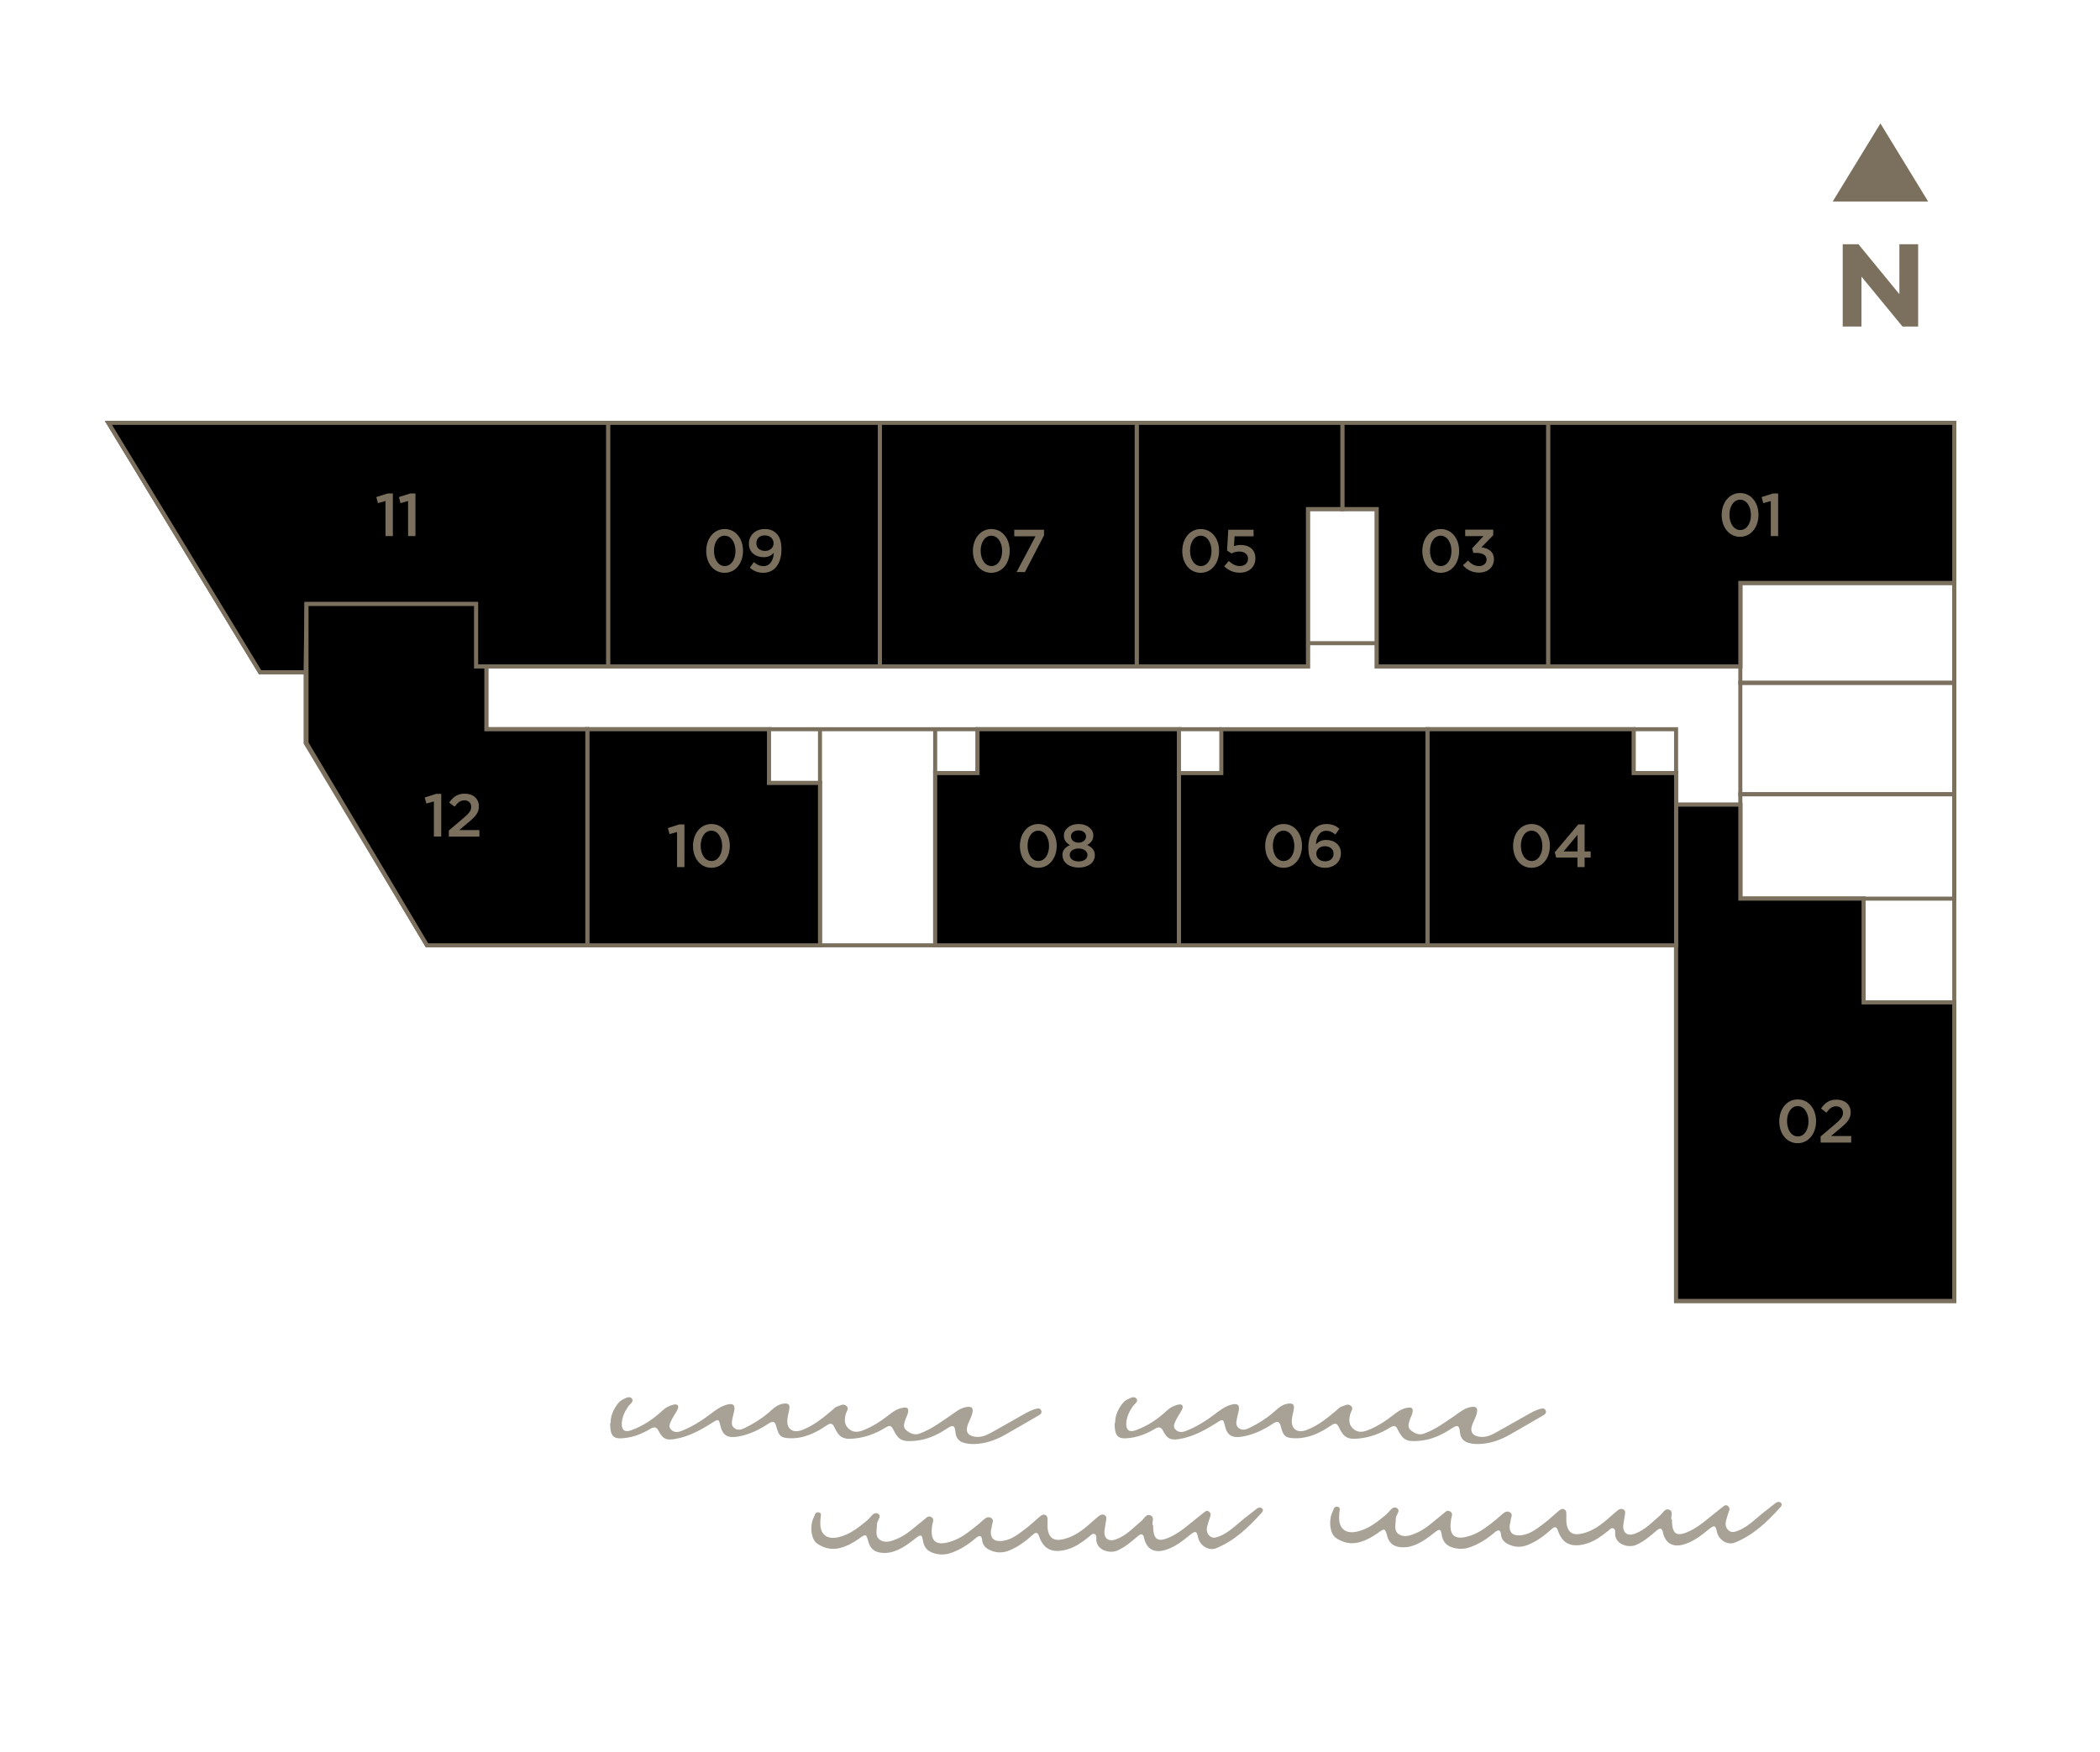 <?xml version="1.0" encoding="UTF-8"?>
<svg xmlns="http://www.w3.org/2000/svg" viewBox="0 0 208.21 173.75">
    <g id="Base">
        <path d="M190.18,24.22v8.16h-1.55l-4.07-4.95v4.95h-1.86v-8.16h1.56l4.06,4.95v-4.95h1.86Z" style="fill:#7b705e;"/>
        <polygon points="25.79 66.66 10.75 41.93 193.76 41.93 193.76 129 166.18 129 166.18 93.74 42.34 93.74 30.3 73.68 30.3 66.66 25.79 66.66" style="fill:none; stroke:#7b705e; stroke-miterlimit:10; stroke-width:.4px;"/>
        <polygon points="161.97 76.66 161.97 72.31 141.53 72.31 141.53 93.74 166.18 93.74 166.18 76.66 161.97 76.66" style="fill:none; stroke:#7b705e; stroke-miterlimit:10; stroke-width:.4px;"/>
        <polygon points="76.24 77.64 76.24 72.31 58.23 72.31 58.23 93.74 81.3 93.74 81.3 77.64 76.24 77.64" style="fill:none; stroke:#7b705e; stroke-miterlimit:10; stroke-width:.4px;"/>
        <polygon points="96.92 76.66 96.92 72.31 116.88 72.31 116.88 93.74 92.72 93.74 92.72 76.66 96.92 76.66" style="fill:none; stroke:#7b705e; stroke-miterlimit:10; stroke-width:.4px;"/>
        <polygon points="58.23 72.31 48.22 72.31 48.22 66.09 47.2 66.09 47.2 59.89 30.39 59.89 30.39 73.68 42.34 93.74 58.23 93.74 58.23 72.31" style="fill:none; stroke:#7b705e; stroke-miterlimit:10; stroke-width:.4px;"/>
        <polygon points="30.3 66.66 25.79 66.66 10.75 41.93 60.29 41.93 60.29 66.08 47.2 66.08 47.2 59.89 30.39 59.89 30.3 66.66" style="fill:none; stroke:#7b705e; stroke-miterlimit:10; stroke-width:.4px;"/>
        <rect x="60.29" y="41.93" width="26.94" height="24.15" style="fill:none; stroke:#7b705e; stroke-miterlimit:10; stroke-width:.4px;"/>
        <rect x="87.23" y="41.93" width="25.47" height="24.15" style="fill:none; stroke:#7b705e; stroke-miterlimit:10; stroke-width:.4px;"/>
        <polygon points="112.7 66.08 129.68 66.08 129.68 50.48 133.09 50.48 133.09 41.93 112.7 41.93 112.7 66.08" style="fill:none; stroke:#7b705e; stroke-miterlimit:10; stroke-width:.4px;"/>
        <polygon points="153.49 66.08 136.5 66.08 136.5 50.48 133.09 50.48 133.09 41.93 153.49 41.93 153.49 66.08" style="fill:none; stroke:#7b705e; stroke-miterlimit:10; stroke-width:.4px;"/>
        <polygon points="172.55 66.08 153.49 66.08 153.49 41.93 193.76 41.93 193.76 57.8 172.55 57.8 172.55 66.08" style="fill:none; stroke:#7b705e; stroke-miterlimit:10; stroke-width:.4px;"/>
        <rect x="172.55" y="57.8" width="21.21" height="9.91" style="fill:none; stroke:#7b705e; stroke-miterlimit:10; stroke-width:.4px;"/>
        <rect x="172.55" y="67.71" width="21.21" height="11.05" style="fill:none; stroke:#7b705e; stroke-miterlimit:10; stroke-width:.4px;"/>
        <rect x="172.55" y="78.76" width="21.21" height="10.35" style="fill:none; stroke:#7b705e; stroke-miterlimit:10; stroke-width:.4px;"/>
        <polygon points="166.18 79.79 172.55 79.79 172.55 89.11 184.77 89.11 184.77 99.4 193.76 99.4 193.76 129 166.18 129 166.18 79.79" style="fill:none; stroke:#7b705e; stroke-miterlimit:10; stroke-width:.4px;"/>
        <line x1="76.24" y1="72.31" x2="96.92" y2="72.31" style="fill:none; stroke:#7b705e; stroke-miterlimit:10; stroke-width:.4px;"/>
        <line x1="81.3" y1="77.64" x2="81.3" y2="72.31" style="fill:none; stroke:#7b705e; stroke-miterlimit:10; stroke-width:.4px;"/>
        <line x1="92.72" y1="76.66" x2="92.72" y2="72.31" style="fill:none; stroke:#7b705e; stroke-miterlimit:10; stroke-width:.4px;"/>
        <line x1="116.88" y1="72.31" x2="121.09" y2="72.31" style="fill:none; stroke:#7b705e; stroke-miterlimit:10; stroke-width:.4px;"/>
        <line x1="129.68" y1="63.78" x2="136.5" y2="63.78" style="fill:none; stroke:#7b705e; stroke-miterlimit:10; stroke-width:.4px;"/>
        <polyline points="166.18 76.66 166.18 72.31 161.97 72.31" style="fill:none; stroke:#7b705e; stroke-miterlimit:10; stroke-width:.4px;"/>
        <path d="M114.33,151.22c-.01,1.5.46,1.79,1.78,1.15.87-.42,1.59-1.05,2.33-1.65.33-.27.66-.53.99-.79.14-.11.3-.17.46-.02.14.12.18.25.11.45-.12.32-.21.64-.3.97-.1.37-.06.73.25.99.28.24.58.16.9.04,1.14-.44,1.92-1.37,2.88-2.07.29-.21.56-.45.85-.67.16-.12.36-.19.53-.06.22.17.05.37-.06.49-1.28,1.42-2.66,2.74-4.47,3.47-.76.31-1.63-.28-1.79-1.06-.13-.65-.26-.7-.81-.25-.76.62-1.52,1.22-2.49,1.5-1.08.31-1.82-.12-2.06-1.21-.1-.49-.35-.4-.62-.17-.63.54-1.25,1.08-2.02,1.42-.79.35-2.17-.06-2.09-1.19.01-.16.01-.36-.18-.44-.22-.09-.34.1-.49.22-.75.6-1.51,1.16-2.48,1.37-1.32.28-2.11-.14-2.54-1.41-.17-.5-.43-.27-.66-.07-.68.62-1.41,1.15-2.27,1.51-.66.27-1.32.27-1.97-.05-.41-.2-.69-.49-.73-.96-.05-.52-.29-.5-.62-.22-.75.64-1.56,1.17-2.5,1.49-.58.19-1.16.19-1.75-.01-.62-.21-.92-.63-1.01-1.26-.08-.55-.21-.59-.67-.23-.62.49-1.24.96-1.98,1.26-.5.2-1.02.28-1.56.2-.65-.09-1.02-.46-1.19-1.08-.22-.79-.25-.8-.94-.3-.57.41-1.18.74-1.87.92-.82.21-1.57.03-2.25-.42-.57-.38-.76-1.52-.45-2.4.04-.12.11-.23.15-.35.06-.23.18-.41.44-.36.3.06.21.31.18.52-.02.19-.03.38-.03.57,0,1.13.69,1.63,1.81,1.37,1.14-.27,2.01-.98,2.88-1.7.31-.26.57-.85,1-.64.49.24-.08.69-.07,1.06.01.54-.24,1.17.29,1.54.51.35,1.1.15,1.64-.07,1.07-.43,1.86-1.25,2.74-1.93.21-.16.39-.44.71-.26.33.19.16.49.11.74-.28,1.67.32,2.2,1.93,1.66.98-.33,1.77-.99,2.56-1.62.16-.13.32-.28.48-.42.24-.2.5-.47.84-.28.36.2.11.53.09.8-.01.19-.09.37-.1.56-.03.63.27.95.91.94.98-.01,1.71-.6,2.43-1.14.53-.39,1-.85,1.5-1.27.16-.14.35-.28.57-.17.23.11.21.34.21.56,0,.36-.03.72.06,1.07.18.68.59.92,1.28.81,1.24-.2,2.16-.95,3.05-1.74.24-.21.47-.43.73-.62.15-.11.35-.18.54-.07.21.12.18.32.15.51-.05.34-.12.67-.16,1-.09.79.38,1.16,1.12.9,1.04-.37,1.75-1.17,2.56-1.85.26-.22.44-.7.86-.54.47.18.14.68.23.97" style="fill:#a8a195;"/>
        <path d="M60.55,141.13c-.03-.58.18-1.21.59-1.78.13-.19.29-.39.48-.5.3-.16.74-.44.98-.22.35.32-.14.58-.31.83-.34.5-.6,1.02-.64,1.63-.04.7.27.98.92.74,1.17-.42,2.2-1.1,3.1-1.95.33-.31.69-.49,1.1-.59.42-.1.58.1.4.49-.17.36-.43.68-.6,1.05-.14.3-.34.64-.03.94.29.29.65.27,1.01.13,1.06-.41,2.01-1.01,2.9-1.69.51-.39,1.02-.77,1.65-.93.6-.15.81.05.69.65-.05.23-.12.45-.16.68-.06.35-.18.73.17,1,.35.27.71.15,1.08-.03.84-.41,1.63-.9,2.34-1.51.44-.38.85-.82,1.51-.89.46-.05.59.13.53.52-.04.31-.14.62-.18.93-.16,1.03.48,1.54,1.45,1.17,1.13-.43,2.05-1.18,2.96-1.95.15-.12.28-.29.45-.35.31-.09.64-.36.96-.11.33.26.03.55-.04.81-.15.55-.17,1.06.28,1.47.45.41.94.36,1.48.14.98-.38,1.84-.97,2.65-1.61.36-.28.72-.5,1.17-.59.54-.11.7.02.56.56-.05.2-.17.39-.23.59-.11.36-.29.75.08,1.06.39.32.81.53,1.34.33,1.11-.41,2.05-1.1,3.01-1.76.47-.32.91-.7,1.48-.84.67-.16.89.05.69.71-.1.32-.26.62-.39.94-.3.75-.04,1.19.76,1.28.56.06,1.05-.15,1.51-.4,1.13-.62,2.25-1.28,3.38-1.91.29-.16.6-.32.92-.42.22-.06.54-.2.68.11.14.32-.17.44-.38.57-1.04.61-2.09,1.21-3.14,1.81-.85.49-1.76.84-2.75.93-.45.04-.89.04-1.33-.08-.52-.14-.83-.45-.89-1.01-.08-.78-.23-.84-.9-.39-.97.64-2,1.1-3.18,1.19-1.23.1-1.59-.08-2.13-1.19-.22-.46-.5-.26-.78-.1-.92.56-1.9.93-2.98,1.05-1.15.13-1.57-.08-2.05-1.13-.22-.48-.48-.36-.8-.14-.88.6-1.82,1.08-2.9,1.22-.17.02-.34.03-.51.03-1.03,0-1.28-.15-1.53-1.13-.15-.58-.35-.61-.82-.3-.92.61-1.91,1.08-3.03,1.27-.99.16-1.49-.12-1.71-1.1-.15-.65-.2-.67-.77-.3-1.15.73-2.33,1.39-3.7,1.63-.87.15-1.24.01-1.64-.78-.2-.39-.41-.47-.8-.24-.75.45-1.55.79-2.43.91-1.27.18-1.58-.1-1.59-1.49" style="fill:#a8a195;"/>
        <path d="M165.77,150.66c-.01,1.5.46,1.79,1.78,1.15.87-.42,1.59-1.05,2.33-1.65.33-.27.66-.53.99-.79.14-.11.3-.17.46-.02.14.12.18.25.11.45-.12.32-.21.64-.3.97-.1.37-.06.73.25.99.28.24.58.16.9.04,1.14-.44,1.92-1.37,2.88-2.07.29-.21.56-.45.85-.67.16-.12.36-.19.53-.06.22.17.05.37-.06.49-1.28,1.42-2.66,2.74-4.47,3.47-.76.31-1.63-.28-1.79-1.06-.13-.65-.26-.7-.81-.25-.76.62-1.52,1.22-2.49,1.5-1.08.31-1.82-.12-2.06-1.21-.1-.49-.35-.4-.62-.17-.63.54-1.25,1.08-2.02,1.42-.79.35-2.17-.06-2.09-1.19.01-.16.01-.36-.18-.44-.22-.09-.34.1-.49.22-.75.6-1.51,1.16-2.48,1.37-1.32.28-2.11-.14-2.54-1.41-.17-.5-.43-.27-.66-.07-.68.62-1.41,1.15-2.27,1.51-.66.27-1.32.27-1.97-.05-.41-.2-.69-.49-.73-.96-.05-.52-.29-.5-.62-.22-.75.64-1.56,1.17-2.5,1.49-.58.19-1.16.19-1.75-.01-.62-.21-.92-.63-1.01-1.26-.08-.55-.21-.59-.67-.23-.62.49-1.24.96-1.98,1.26-.5.2-1.02.28-1.56.2-.65-.09-1.02-.46-1.19-1.08-.22-.79-.25-.8-.94-.3-.57.41-1.18.74-1.87.92-.82.21-1.57.03-2.25-.42-.57-.38-.76-1.52-.45-2.4.04-.12.11-.23.15-.35.06-.23.18-.41.44-.36.3.06.21.31.18.52-.02.19-.03.38-.03.57,0,1.13.69,1.63,1.81,1.37,1.14-.27,2.01-.98,2.88-1.7.31-.26.57-.85,1-.64.49.24-.08.69-.07,1.06.01.54-.24,1.17.29,1.54.51.35,1.1.15,1.64-.07,1.07-.43,1.86-1.25,2.74-1.93.21-.16.39-.44.71-.26.33.19.16.49.11.74-.28,1.67.32,2.2,1.93,1.66.98-.33,1.77-.99,2.56-1.62.16-.13.32-.28.48-.42.24-.2.5-.47.84-.28.36.2.11.53.09.8-.01.19-.09.37-.1.56-.03.63.27.95.91.94.98-.01,1.71-.6,2.43-1.14.53-.39,1-.85,1.5-1.27.16-.14.35-.28.57-.17.23.11.21.34.21.56,0,.36-.03.72.06,1.07.18.68.59.92,1.28.81,1.24-.2,2.16-.95,3.05-1.74.24-.21.47-.43.73-.62.15-.11.35-.18.54-.07.21.12.18.32.15.51-.05.34-.12.67-.16,1-.09.79.38,1.16,1.12.9,1.04-.37,1.75-1.17,2.56-1.85.26-.22.44-.7.86-.54.47.18.14.68.23.97" style="fill:#a8a195;"/>
        <path d="M110.57,141.13c-.03-.58.18-1.21.59-1.78.13-.19.29-.39.48-.5.3-.16.74-.44.98-.22.35.32-.14.58-.31.83-.34.5-.6,1.02-.64,1.63-.04.7.27.98.92.74,1.17-.42,2.2-1.1,3.1-1.95.33-.31.69-.49,1.1-.59.42-.1.58.1.4.49-.17.36-.43.68-.6,1.05-.14.3-.34.64-.03.94.29.29.65.27,1.01.13,1.06-.41,2.01-1.01,2.9-1.69.51-.39,1.02-.77,1.65-.93.6-.15.81.05.69.65-.05.23-.12.45-.16.68-.06.35-.18.73.17,1,.35.27.71.15,1.08-.03.84-.41,1.63-.9,2.34-1.51.44-.38.85-.82,1.51-.89.46-.05.59.13.53.52-.04.31-.14.62-.18.93-.16,1.03.48,1.54,1.45,1.17,1.13-.43,2.05-1.18,2.96-1.95.15-.12.28-.29.45-.35.31-.09.64-.36.96-.11.33.26.03.55-.04.81-.15.55-.17,1.06.28,1.47.45.41.94.36,1.48.14.98-.38,1.84-.97,2.65-1.61.36-.28.72-.5,1.17-.59.54-.11.7.02.56.56-.05.2-.17.39-.23.59-.11.36-.29.75.08,1.06.39.32.81.53,1.34.33,1.11-.41,2.05-1.1,3.01-1.76.47-.32.91-.7,1.48-.84.67-.16.89.05.69.71-.1.32-.26.62-.39.94-.3.75-.04,1.19.76,1.28.56.06,1.05-.15,1.51-.4,1.13-.62,2.25-1.28,3.38-1.91.29-.16.6-.32.92-.42.22-.06.54-.2.68.11.14.32-.17.44-.38.57-1.04.61-2.09,1.21-3.14,1.81-.85.49-1.76.84-2.75.93-.45.04-.89.04-1.33-.08-.52-.14-.83-.45-.89-1.01-.08-.78-.23-.84-.9-.39-.97.64-2,1.1-3.18,1.19-1.23.1-1.59-.08-2.13-1.19-.22-.46-.5-.26-.78-.1-.92.56-1.9.93-2.98,1.05-1.15.13-1.57-.08-2.05-1.13-.22-.48-.48-.36-.8-.14-.88.6-1.82,1.08-2.9,1.22-.17.02-.34.03-.51.03-1.03,0-1.28-.15-1.53-1.13-.15-.58-.35-.61-.82-.3-.92.61-1.91,1.08-3.03,1.27-.99.16-1.49-.12-1.71-1.1-.15-.65-.2-.67-.77-.3-1.15.73-2.33,1.39-3.7,1.63-.87.15-1.24.01-1.64-.78-.2-.39-.41-.47-.8-.24-.75.45-1.55.79-2.43.91-1.27.18-1.58-.1-1.59-1.49" style="fill:#a8a195;"/>
        <polygon points="186.44 12.24 191.17 19.98 181.71 19.98 186.44 12.24" style="fill:#7b705e;"/>
    </g>
    <g id="_x30_1" class="floor" data-id="4-12_01">
        <polygon class="bg" points="172.55 66.08 153.49 66.08 153.49 41.93 193.76 41.93 193.76 57.8 172.55 57.8 172.55 66.08" style="stroke:#7b705e; stroke-miterlimit:10; stroke-width:.4px;"/>
    </g>
    <g id="_x30_2" class="floor" data-id="4-12_02">
        <polygon class="bg" points="166.18 79.79 172.55 79.79 172.55 89.11 184.77 89.11 184.77 99.4 193.76 99.4 193.76 129 166.18 129 166.18 79.79" style="stroke:#7b705e; stroke-miterlimit:10; stroke-width:.4px;"/>
    </g>
    <g id="_x30_3" class="floor" data-id="4-12_03">
        <polygon class="bg" points="153.49 66.08 136.5 66.08 136.5 50.48 133.09 50.48 133.09 41.93 153.49 41.93 153.49 66.08" style="stroke:#7b705e; stroke-miterlimit:10; stroke-width:.4px;"/>
    </g>
    <g id="_x30_4" class="floor" data-id="4-12_04">
        <polygon class="bg" points="161.97 76.66 161.97 72.31 141.53 72.31 141.53 93.74 166.18 93.74 166.18 76.66 161.97 76.66" style="stroke:#7b705e; stroke-miterlimit:10; stroke-width:.4px;"/>
    </g>
    <g id="_x30_5" class="floor" data-id="4-12_05">
        <polygon class="bg" points="112.7 66.08 129.68 66.08 129.68 50.48 133.09 50.48 133.09 41.93 112.7 41.93 112.7 66.08" style="stroke:#7b705e; stroke-miterlimit:10; stroke-width:.4px;"/>
    </g>
    <g id="_x30_6" class="floor" data-id="4-12_06">
        <polygon class="bg" points="121.09 76.66 121.09 72.31 141.53 72.31 141.53 93.74 116.88 93.74 116.88 76.66 121.09 76.66" style="stroke:#7b705e; stroke-miterlimit:10; stroke-width:.4px;"/>
    </g>
    <g id="_x30_7" class="floor" data-id="4-12_07">
        <rect class="bg" x="87.23" y="41.93" width="25.47" height="24.15" style="stroke:#7b705e; stroke-miterlimit:10; stroke-width:.4px;"/>
    </g>
    <g id="_x30_8" class="floor" data-id="4-12_08">
        <polygon class="bg" points="96.92 76.66 96.92 72.31 116.88 72.31 116.88 93.74 92.72 93.74 92.72 76.66 96.92 76.66" style="stroke:#7b705e; stroke-miterlimit:10; stroke-width:.4px;"/>
    </g>
    <g id="_x30_9" class="floor" data-id="4-12_09">
        <rect class="bg" x="60.29" y="41.93" width="26.94" height="24.15" style="stroke:#7b705e; stroke-miterlimit:10; stroke-width:.4px;"/>
    </g>
    <g id="_x31_0" class="floor" data-id="4-12_10">
        <polygon class="bg" points="76.24 77.64 76.24 72.31 58.23 72.31 58.23 93.74 81.3 93.74 81.3 77.64 76.24 77.64" style="stroke:#7b705e; stroke-miterlimit:10; stroke-width:.4px;"/>
    </g>
    <g id="_x31_1" class="floor" data-id="4-12_11">
        <polygon class="bg" points="30.3 66.66 25.79 66.66 10.75 41.93 60.29 41.93 60.29 66.08 47.2 66.08 47.2 59.89 30.39 59.89 30.3 66.66" style="stroke:#7b705e; stroke-miterlimit:10; stroke-width:.4px;"/>
    </g>
    <g id="_x31_2" class="floor" data-id="4-12_12">
        <polygon class="bg" points="58.23 72.31 48.22 72.31 48.22 66.09 47.2 66.09 47.2 59.89 30.39 59.89 30.39 73.68 42.34 93.74 58.23 93.74 58.23 72.31" style="stroke:#7b705e; stroke-miterlimit:10; stroke-width:.4px;"/>
    </g>
    <g id="Labels">
        <path d="M43.03,79.47l-.76.21-.16-.6,1.13-.36h.51v4.23h-.73v-3.48Z" style="fill:#7b705e;"/>
        <path d="M44.48,82.37l1.45-1.23c.58-.49.79-.76.79-1.13,0-.41-.29-.65-.68-.65s-.65.21-.97.63l-.53-.41c.4-.56.8-.88,1.55-.88.82,0,1.39.5,1.39,1.25h0c0,.67-.35,1.03-1.09,1.64l-.86.72h2v.65h-3.03v-.58Z" style="fill:#7b705e;"/>
        <path d="M67.14,82.5l-.76.21-.16-.6,1.13-.36h.51v4.23h-.73v-3.48Z" style="fill:#7b705e;"/>
        <path d="M68.71,83.89h0c0-1.21.73-2.18,1.83-2.18s1.82.96,1.82,2.16h0c0,1.21-.73,2.18-1.83,2.18s-1.82-.96-1.82-2.16ZM71.6,83.89h0c0-.84-.43-1.52-1.07-1.52s-1.06.66-1.06,1.49h0c0,.84.42,1.52,1.07,1.52s1.06-.67,1.06-1.49Z" style="fill:#7b705e;"/>
        <path d="M101.12,83.89h0c0-1.21.73-2.18,1.83-2.18s1.82.96,1.82,2.16h0c0,1.21-.73,2.18-1.83,2.18s-1.82-.96-1.82-2.16ZM104.01,83.89h0c0-.84-.43-1.52-1.07-1.52s-1.06.66-1.06,1.49h0c0,.84.42,1.52,1.07,1.52s1.06-.67,1.06-1.49Z" style="fill:#7b705e;"/>
        <path d="M105.33,84.83h0c0-.52.28-.83.76-1.03-.35-.19-.61-.47-.61-.94h0c0-.65.62-1.15,1.46-1.15s1.46.49,1.46,1.13h0c0,.48-.26.76-.61.95.46.21.76.51.76,1.01h0c0,.76-.68,1.23-1.6,1.23s-1.6-.48-1.6-1.21ZM107.82,84.79h0c0-.4-.38-.65-.88-.65s-.88.25-.88.64h0c0,.35.32.64.88.64s.88-.28.88-.63ZM107.68,82.94h0c0-.34-.3-.6-.75-.6s-.75.26-.75.58h0c0,.38.32.64.75.64s.75-.26.75-.62Z" style="fill:#7b705e;"/>
        <path d="M125.44,83.89h0c0-1.21.73-2.18,1.83-2.18s1.82.96,1.82,2.16h0c0,1.21-.73,2.18-1.83,2.18s-1.82-.96-1.82-2.16ZM128.33,83.89h0c0-.84-.43-1.52-1.07-1.52s-1.06.66-1.06,1.49h0c0,.84.42,1.52,1.07,1.52s1.06-.67,1.06-1.49Z" style="fill:#7b705e;"/>
        <path d="M130.23,85.61c-.32-.32-.51-.75-.51-1.6h0c0-1.3.61-2.3,1.8-2.3.55,0,.92.17,1.28.47l-.4.57c-.29-.23-.54-.37-.91-.37-.73,0-1,.76-1.01,1.34.25-.26.56-.43,1.01-.43.81,0,1.46.48,1.46,1.32h0c0,.85-.68,1.44-1.56,1.44-.52,0-.89-.16-1.17-.44ZM132.22,84.65h0c0-.43-.34-.74-.86-.74s-.85.34-.85.74h0c0,.44.35.76.87.76s.84-.32.84-.76Z" style="fill:#7b705e;"/>
        <path d="M150.02,83.89h0c0-1.21.73-2.18,1.83-2.18s1.82.96,1.82,2.16h0c0,1.21-.73,2.18-1.83,2.18s-1.82-.96-1.82-2.16ZM152.92,83.89h0c0-.84-.43-1.52-1.07-1.52s-1.06.66-1.06,1.49h0c0,.84.42,1.52,1.07,1.52s1.06-.67,1.06-1.49Z" style="fill:#7b705e;"/>
        <path d="M156.41,85.04h-2.12l-.14-.53,2.33-2.76h.63v2.68h.6v.61h-.6v.94h-.71v-.94ZM156.41,84.43v-1.66l-1.38,1.66h1.38Z" style="fill:#7b705e;"/>
        <path d="M176.41,111.2h0c0-1.21.73-2.18,1.83-2.18s1.82.96,1.82,2.16h0c0,1.21-.73,2.18-1.83,2.18s-1.82-.96-1.82-2.16ZM179.31,111.2h0c0-.84-.43-1.52-1.07-1.52s-1.06.66-1.06,1.49h0c0,.84.42,1.52,1.07,1.52s1.06-.67,1.06-1.49Z" style="fill:#7b705e;"/>
        <path d="M180.49,112.71l1.45-1.23c.58-.49.79-.76.79-1.13,0-.41-.29-.65-.68-.65s-.65.21-.97.63l-.53-.41c.4-.56.8-.88,1.55-.88.82,0,1.39.5,1.39,1.25h0c0,.67-.35,1.03-1.09,1.64l-.86.72h2v.65h-3.03v-.58Z" style="fill:#7b705e;"/>
        <path d="M170.7,51.07h0c0-1.21.73-2.18,1.83-2.18s1.82.96,1.82,2.16h0c0,1.21-.73,2.18-1.83,2.18s-1.82-.96-1.82-2.16ZM173.6,51.07h0c0-.84-.43-1.52-1.07-1.52s-1.06.66-1.06,1.49h0c0,.84.42,1.52,1.07,1.52s1.06-.67,1.06-1.49Z" style="fill:#7b705e;"/>
        <path d="M175.58,49.68l-.76.21-.16-.6,1.13-.36h.51v4.23h-.73v-3.48Z" style="fill:#7b705e;"/>
        <path d="M141.02,54.64h0c0-1.21.73-2.18,1.83-2.18s1.82.96,1.82,2.16h0c0,1.21-.73,2.18-1.83,2.18s-1.82-.96-1.82-2.16ZM143.91,54.64h0c0-.84-.43-1.52-1.07-1.52s-1.06.66-1.06,1.49h0c0,.84.42,1.52,1.07,1.52s1.06-.67,1.06-1.49Z" style="fill:#7b705e;"/>
        <path d="M145.04,56.06l.52-.48c.3.35.64.55,1.1.55.41,0,.73-.25.73-.64h0c0-.43-.38-.66-.97-.66h-.34l-.12-.46,1.13-1.21h-1.82v-.64h2.78v.55l-1.17,1.2c.64.08,1.24.4,1.24,1.17h0c0,.79-.59,1.34-1.47,1.34-.73,0-1.25-.31-1.61-.74Z" style="fill:#7b705e;"/>
        <path d="M117.22,54.64h0c0-1.21.73-2.18,1.83-2.18s1.82.96,1.82,2.16h0c0,1.21-.73,2.18-1.83,2.18s-1.82-.96-1.82-2.16ZM120.12,54.64h0c0-.84-.43-1.52-1.07-1.52s-1.06.66-1.06,1.49h0c0,.84.42,1.52,1.07,1.52s1.06-.67,1.06-1.49Z" style="fill:#7b705e;"/>
        <path d="M121.37,56.16l.46-.53c.34.31.69.5,1.08.5.5,0,.83-.29.83-.73h0c0-.44-.36-.71-.87-.71-.3,0-.56.08-.77.19l-.44-.29.12-2.06h2.51v.65h-1.88l-.07.98c.2-.07.38-.12.67-.12.82,0,1.46.43,1.46,1.32h0c0,.87-.63,1.43-1.56,1.43-.64,0-1.15-.26-1.54-.64Z" style="fill:#7b705e;"/>
        <path d="M96.46,54.64h0c0-1.21.73-2.18,1.83-2.18s1.82.96,1.82,2.16h0c0,1.21-.73,2.18-1.83,2.18s-1.82-.96-1.82-2.16ZM99.36,54.64h0c0-.84-.43-1.52-1.07-1.52s-1.06.66-1.06,1.49h0c0,.84.42,1.52,1.07,1.52s1.06-.67,1.06-1.49Z" style="fill:#7b705e;"/>
        <path d="M102.67,53.18h-2.11v-.65h2.95v.56l-1.89,3.64h-.83l1.88-3.55Z" style="fill:#7b705e;"/>
        <path d="M70.02,54.64h0c0-1.21.73-2.18,1.83-2.18s1.82.96,1.82,2.16h0c0,1.21-.73,2.18-1.83,2.18s-1.82-.96-1.82-2.16ZM72.92,54.64h0c0-.84-.43-1.52-1.07-1.52s-1.06.66-1.06,1.49h0c0,.84.42,1.52,1.07,1.52s1.06-.67,1.06-1.49Z" style="fill:#7b705e;"/>
        <path d="M76.73,54.8c-.23.28-.56.45-.99.45-.89,0-1.49-.52-1.49-1.33h0c0-.83.64-1.46,1.56-1.46.53,0,.87.15,1.17.44.31.31.5.77.5,1.6h0c0,1.36-.67,2.3-1.8,2.3-.58,0-.99-.21-1.34-.5l.4-.56c.32.26.6.4.96.4.74,0,1.01-.77,1.02-1.33ZM76.7,53.88h0c0-.45-.34-.79-.88-.79s-.83.35-.83.78h0c0,.45.34.76.86.76s.85-.35.85-.76Z" style="fill:#7b705e;"/>
        <path d="M38.23,49.68l-.76.21-.16-.6,1.13-.36h.51v4.23h-.73v-3.48Z" style="fill:#7b705e;"/>
        <path d="M40.47,49.68l-.76.21-.16-.6,1.13-.36h.51v4.23h-.73v-3.48Z" style="fill:#7b705e;"/>
    </g>
</svg>

